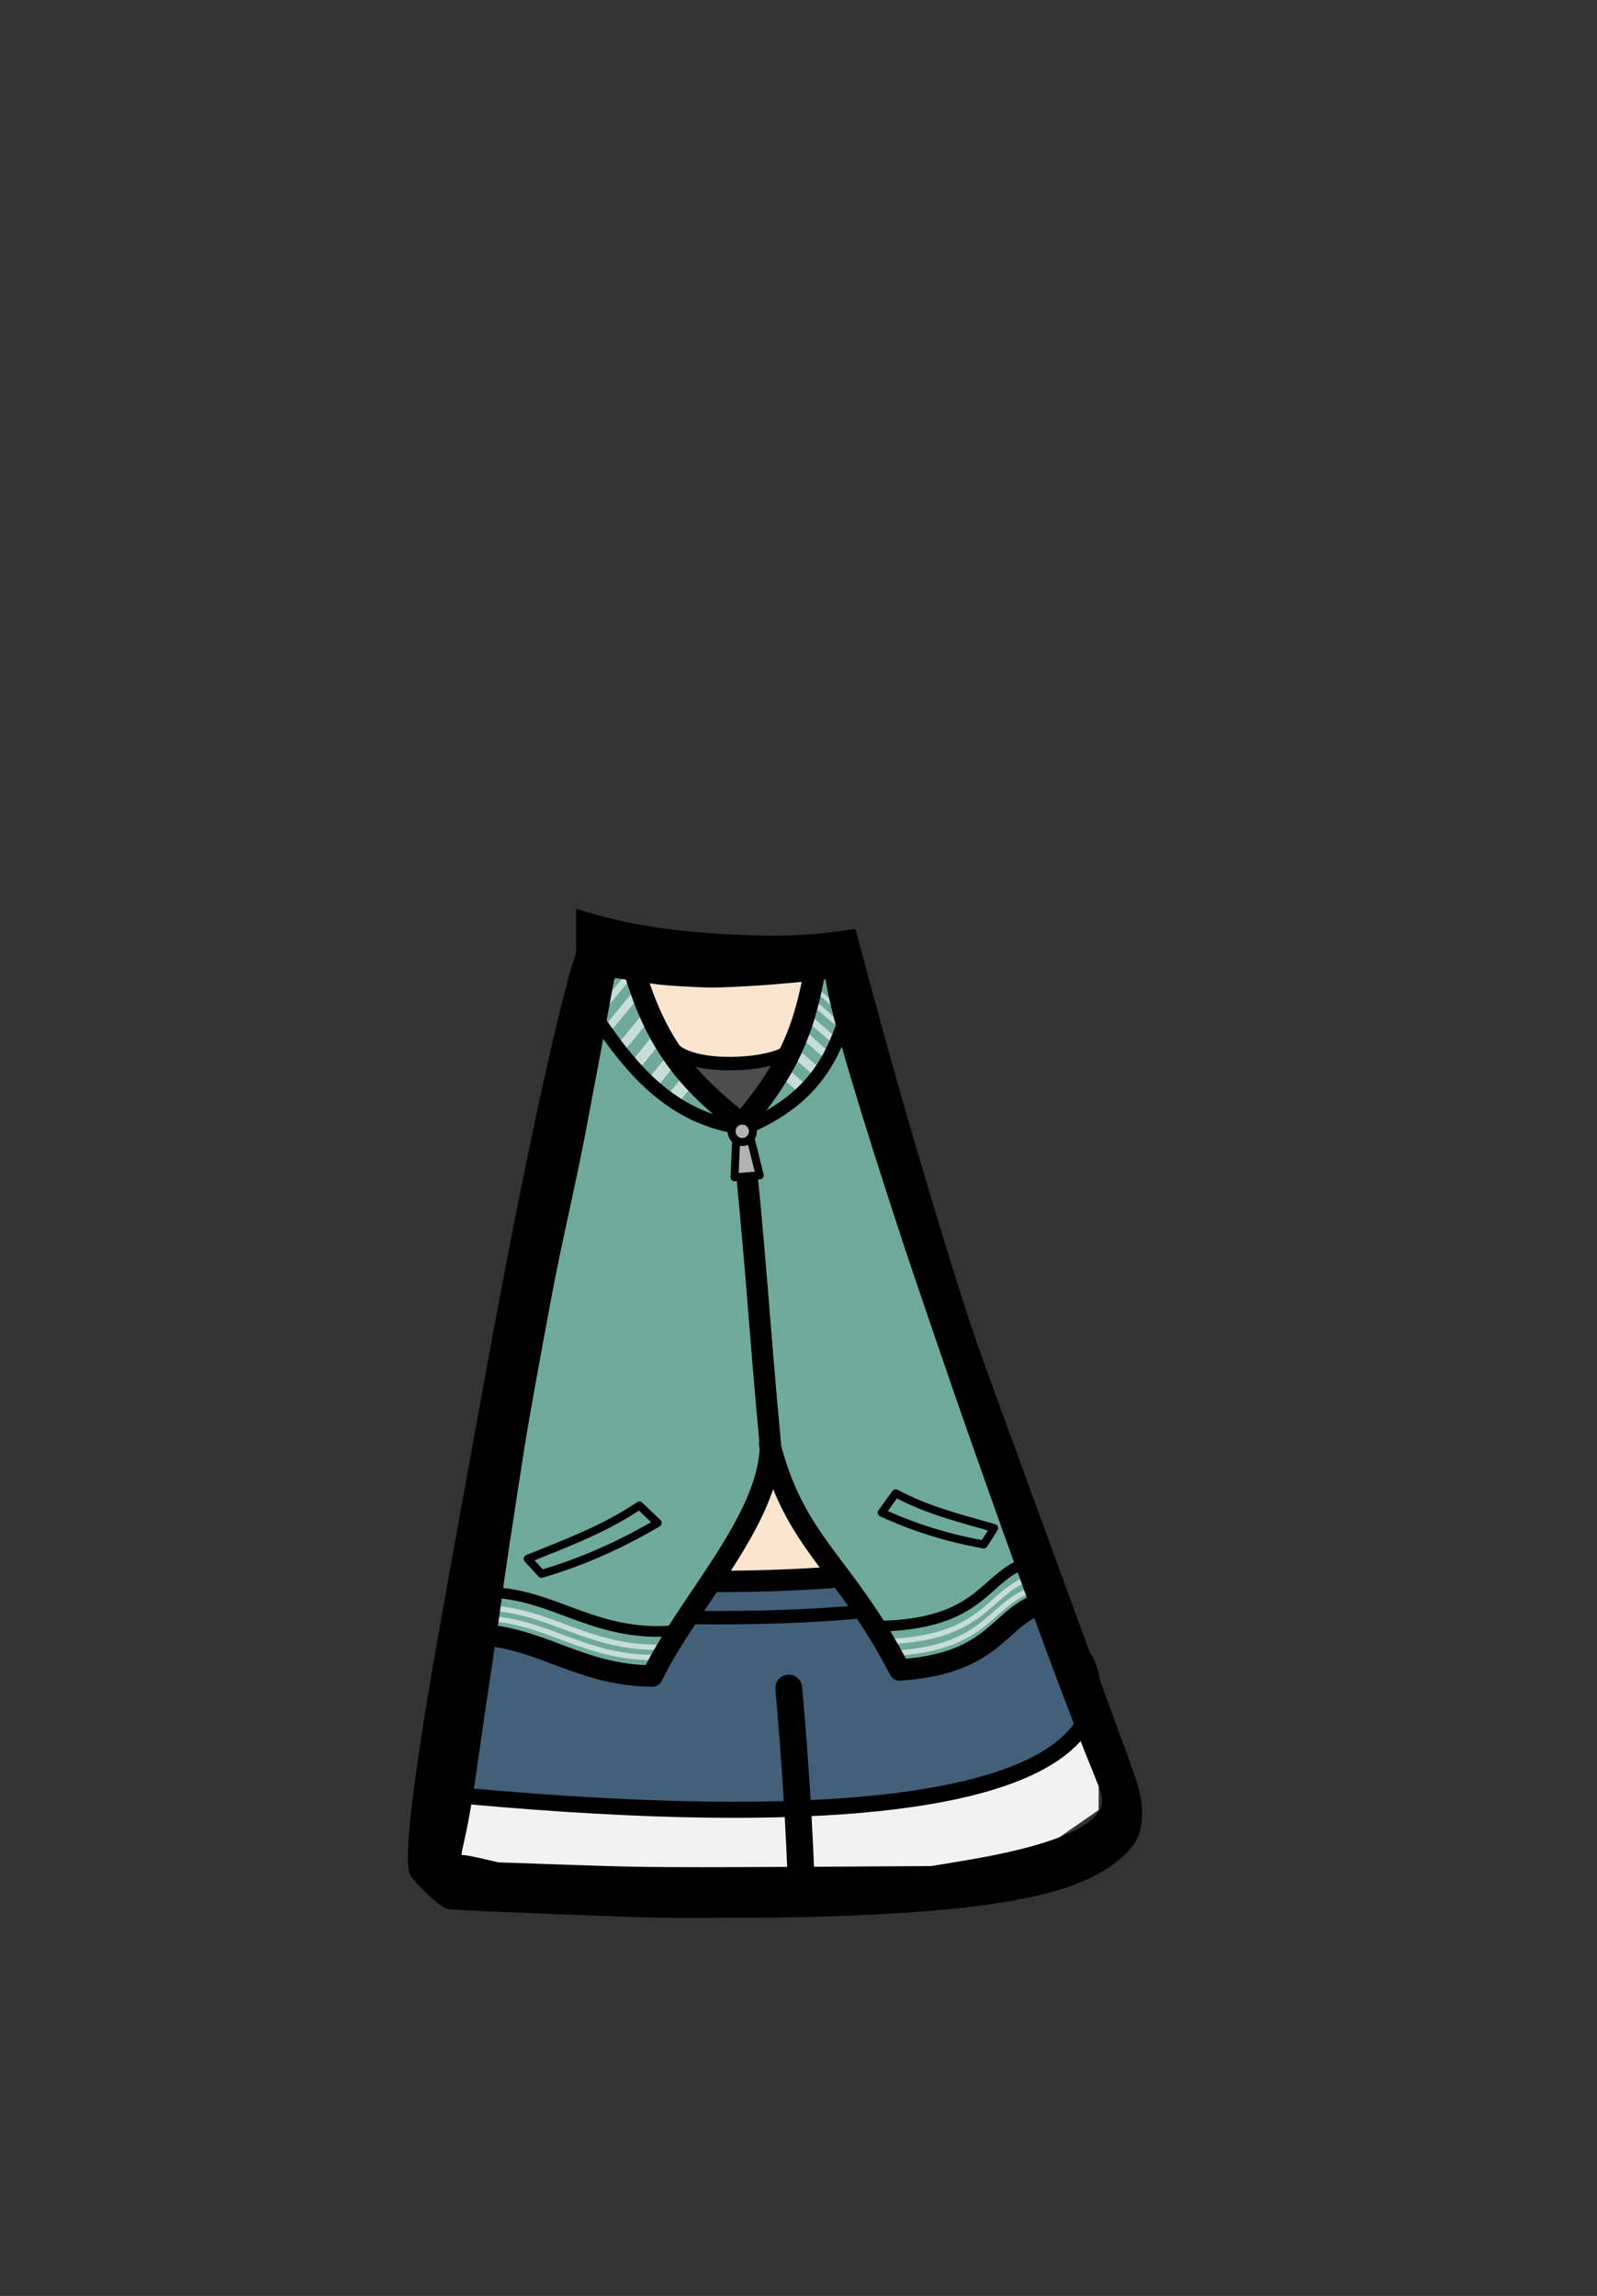 <?xml version="1.0" encoding="UTF-8" standalone="no"?>
<svg
   xmlns:dc="http://purl.org/dc/elements/1.1/"
   xmlns:cc="http://creativecommons.org/ns#"
   xmlns:rdf="http://www.w3.org/1999/02/22-rdf-syntax-ns#"
   xmlns:svg="http://www.w3.org/2000/svg"
   xmlns="http://www.w3.org/2000/svg"
   xmlns:sodipodi="http://sodipodi.sourceforge.net/DTD/sodipodi-0.dtd"
   xmlns:inkscape="http://www.inkscape.org/namespaces/inkscape"
   height="342.0px"
   width="237.9px"
   id="svg2"
   version="1.1"
   inkscape:version="0.48.4 r9939"
   sodipodi:docname="KyoukoBodyMG.svg">
  <rect width="100%" height="100%" fill="#333333" stroke="none"/>
  <sodipodi:namedview
     pagecolor="#ffffff"
     bordercolor="#666666"
     borderopacity="1"
     objecttolerance="10"
     gridtolerance="10"
     guidetolerance="10"
     inkscape:pageopacity="0"
     inkscape:pageshadow="2"
     inkscape:window-width="1366"
     inkscape:window-height="746"
     id="namedview31"
     showgrid="false"
     inkscape:zoom="2.7602339"
     inkscape:cx="160.90526"
     inkscape:cy="128.59899"
     inkscape:window-x="-8"
     inkscape:window-y="-8"
     inkscape:window-maximized="1"
     inkscape:current-layer="svg2" />
  <g
     id="g3174"
     transform="matrix(-0.4,0,0,0.4,173.88,138.269)">
    <path
       id="path3176"
       d="M 124.37,13.323 212.528,8.752 276.661,346.146 22.606,314.823 z"
       style="fill:#fce5d0;fill-opacity:1;fill-rule:nonzero;stroke:none"
       inkscape:connector-curvature="0" />
    <path
       id="path3178"
       d="m 139.429,45.85 21.791,4.819 23.74,-4.819 -21.579,24.839 -7.689,-0.177 z"
       style="fill:#4d4d4d;fill-opacity:1;fill-rule:nonzero;stroke:none"
       inkscape:connector-curvature="0" />
    <path
       id="path3180"
       d="m 54.177,227.728 39.898,11.657 50.209,3.756 59.386,-0.425 52.016,-5.138 10.63,87.094 -66.898,4.854 -61.228,0.531 -35.894,-2.48 -51.378,-12.295 -19.488,-16.37 z"
       style="fill:#42607a;fill-opacity:1;fill-rule:nonzero;stroke:none"
       inkscape:connector-curvature="0" />
    <path
       id="path3182"
       d="m 25.335,296.752 26.681,18.071 40.713,11.409 45.531,4.854 130.961,-6.307 1.772,32.386 -108.461,5.917 -99.992,-9.071 -36.957,-25.618 z"
       style="fill:#f2f2f2;fill-opacity:1;fill-rule:nonzero;stroke:none"
       inkscape:connector-curvature="0" />
    <path
       id="path3186"
       d="m 119.409,10.736 11.728,5.882 5.457,28.913 22.394,24.98 30.579,-26.894 10.665,-29.976 8.61,-0.39 48.968,248.988 -32.102,9.106 -32.138,7.087 -25.795,-39.508 -20.445,-35.681 -24.874,34.618 -22.961,37.984 -29.161,-6.697 -20.339,-17.256 z"
       style="fill:#6fa99c;fill-opacity:1;fill-rule:nonzero;stroke:none"
       inkscape:connector-curvature="0" />
    <path
       id="path3188"
       d="m 142.441,53.965 -6.945,6.059"
       style="fill:none;stroke:#c7ddd8;stroke-width:3.969px;stroke-linecap:round;stroke-linejoin:miter;stroke-miterlimit:4;stroke-opacity:1;stroke-dasharray:none"
       inkscape:connector-curvature="0" />
    <path
       id="path3190"
       d="m 137.835,47.091 -6.945,6.059"
       style="fill:none;stroke:#c7ddd8;stroke-width:3.472px;stroke-linecap:round;stroke-linejoin:miter;stroke-miterlimit:4;stroke-opacity:1;stroke-dasharray:none"
       inkscape:connector-curvature="0" />
    <path
       id="path3192"
       d="m 134.787,40.252 -6.945,6.059"
       style="fill:none;stroke:#c7ddd8;stroke-width:2.976px;stroke-linecap:round;stroke-linejoin:miter;stroke-miterlimit:4;stroke-opacity:1;stroke-dasharray:none"
       inkscape:connector-curvature="0" />
    <path
       id="path3194"
       d="m 178.795,57.083 5.811,7.157"
       style="fill:none;stroke:#c7ddd8;stroke-width:4.996px;stroke-linecap:round;stroke-linejoin:miter;stroke-miterlimit:4;stroke-opacity:1;stroke-dasharray:none"
       inkscape:connector-curvature="0" />
    <path
       id="path3196"
       d="m 185.386,49.925 5.811,7.157"
       style="fill:none;stroke:#c7ddd8;stroke-width:4.465px;stroke-linecap:round;stroke-linejoin:miter;stroke-miterlimit:4;stroke-opacity:1;stroke-dasharray:none"
       inkscape:connector-curvature="0" />
    <path
       id="path3198"
       d="m 190.772,42.024 5.776,7.157"
       style="fill:none;stroke:#c7ddd8;stroke-width:3.969px;stroke-linecap:round;stroke-linejoin:miter;stroke-miterlimit:4;stroke-opacity:1;stroke-dasharray:none"
       inkscape:connector-curvature="0" />
    <path
       id="path3200"
       d="m 195.024,34.193 7.228,8.823"
       style="fill:none;stroke:#c7ddd8;stroke-width:3.472px;stroke-linecap:round;stroke-linejoin:miter;stroke-miterlimit:4;stroke-opacity:1;stroke-dasharray:none"
       inkscape:connector-curvature="0" />
    <path
       id="path3202"
       d="m 198.85,25.831 8.291,10.063"
       style="fill:none;stroke:#c7ddd8;stroke-width:2.976px;stroke-linecap:round;stroke-linejoin:miter;stroke-miterlimit:4;stroke-opacity:1;stroke-dasharray:none"
       inkscape:connector-curvature="0" />
    <path
       id="path3204"
       d="M 200.091,17.256 211.606,31.039"
       style="fill:none;stroke:#c7ddd8;stroke-width:2.48px;stroke-linecap:round;stroke-linejoin:miter;stroke-miterlimit:4;stroke-opacity:1;stroke-dasharray:none"
       inkscape:connector-curvature="0" />
    <path
       id="path3206"
       d="m 131.882,34.902 -6.945,6.059"
       style="fill:none;stroke:#c7ddd8;stroke-width:2.48px;stroke-linecap:round;stroke-linejoin:miter;stroke-miterlimit:4;stroke-opacity:1;stroke-dasharray:none"
       inkscape:connector-curvature="0" />
    <path
       id="path3208"
       d="m 130.783,28.524 -6.945,6.059"
       style="fill:none;stroke:#c7ddd8;stroke-width:1.984px;stroke-linecap:round;stroke-linejoin:miter;stroke-miterlimit:4;stroke-opacity:1;stroke-dasharray:none"
       inkscape:connector-curvature="0" />
    <path
       id="path3210"
       d="m 129.543,23.917 -6.945,6.059"
       style="fill:none;stroke:#c7ddd8;stroke-width:1.488px;stroke-linecap:round;stroke-linejoin:miter;stroke-miterlimit:4;stroke-opacity:1;stroke-dasharray:none"
       inkscape:connector-curvature="0" />
    <path
       id="path3212"
       d="m 52.618,242.575 c 14.102,5.669 15.839,20.764 48.614,22.925 l 3.118,0.071"
       style="fill:none;stroke:#c7ddd8;stroke-width:1.984px;stroke-linecap:round;stroke-linejoin:round;stroke-opacity:1;stroke-dasharray:none"
       inkscape:connector-curvature="0" />
    <path
       id="path3214"
       d="m 251.681,253.24 c -21.933,1.205 -35.504,14.28 -60.909,14.528 -1.453,0.035 -2.764,-0.035 -3.898,-0.177"
       style="fill:none;stroke:#c7ddd8;stroke-width:1.984px;stroke-linecap:round;stroke-linejoin:round;stroke-opacity:1;stroke-dasharray:none"
       inkscape:connector-curvature="0" />
    <path
       id="path3216"
       d="m 52.157,247.004 c 14.067,5.669 15.803,20.764 48.614,22.925 L 103.89,270"
       style="fill:none;stroke:#c7ddd8;stroke-width:1.984px;stroke-linecap:round;stroke-linejoin:round;stroke-opacity:1;stroke-dasharray:none"
       inkscape:connector-curvature="0" />
    <path
       id="path3218"
       d="m 252.85,257.031 c -21.933,1.205 -35.504,14.28 -60.909,14.528 -1.453,0.035 -2.799,0 -3.898,-0.177"
       style="fill:none;stroke:#c7ddd8;stroke-width:1.984px;stroke-linecap:round;stroke-linejoin:round;stroke-opacity:1;stroke-dasharray:none"
       inkscape:connector-curvature="0" />
    <path
       id="path3220"
       d="m 125.15,241.76 c 13.535,0.992 28.205,1.488 43.157,1.488"
       style="fill:none;stroke:#000000;stroke-width:7.972px;stroke-linecap:round;stroke-linejoin:miter;stroke-miterlimit:4;stroke-opacity:1;stroke-dasharray:none"
       inkscape:connector-curvature="0" />
    <path
       id="path3222"
       d="m 112.961,254.409 c 19.453,1.878 41.811,2.587 64.453,2.268"
       style="fill:none;stroke:#000000;stroke-width:4.996px;stroke-linecap:round;stroke-linejoin:miter;stroke-miterlimit:4;stroke-opacity:1;stroke-dasharray:none"
       inkscape:connector-curvature="0" />
    <path
       id="path3224"
       d="m 30.862,271.949 c 0,0 -47.693,76.5 230.138,51.201 11.587,-2.445 7.724,-14.776 7.724,-14.776"
       style="fill:none;stroke:#000000;stroke-width:5.988px;stroke-linecap:round;stroke-linejoin:round;stroke-opacity:1;stroke-dasharray:none"
       inkscape:connector-curvature="0" />
    <path
       id="path3226"
       d="m 136.134,360.496 c 0.85,-26.22 2.657,-53.291 4.819,-77.528"
       style="fill:none;stroke:#000000;stroke-width:9.992px;stroke-linecap:round;stroke-linejoin:miter;stroke-miterlimit:4;stroke-opacity:1;stroke-dasharray:none"
       inkscape:connector-curvature="0" />
    <path
       id="path3228"
       d="M 198.425,15.732 C 189.78,45.248 176.74,58.394 158.528,72.815 140.598,52.122 135.39,36.85 131.811,18.744 M 148.075,192.118 c -9.744,37.736 -27.638,44.008 -48.437,84.083 C 65.091,273.933 63.283,257.917 48.437,251.894 M 158.528,72.815 c -5.067,45.78 -6.555,75.579 -10.736,119.551 0.035,27.602 31.004,59.138 44.008,86.102 26.752,-0.248 41.031,-14.138 64.169,-15.413"
       style="fill:none;stroke:#000000;stroke-width:7.972px;stroke-linecap:round;stroke-linejoin:round;stroke-opacity:1;stroke-dasharray:none"
       inkscape:connector-curvature="0" />
    <path
       id="path3230"
       d="m 121.429,37.878 c 5.598,15.378 14.528,27.638 35.858,36.638 27.531,-3.543 42.768,-22.146 57.331,-44.469"
       style="fill:none;stroke:#000000;stroke-width:4.996px;stroke-linecap:round;stroke-linejoin:miter;stroke-miterlimit:4;stroke-opacity:1;stroke-dasharray:none"
       inkscape:connector-curvature="0" />
    <path
       id="path3232"
       d="m 196.583,214.937 c 12.898,8.787 27.354,14.102 41.598,19.878 l -5.138,5.598 c -15.803,-4.606 -30.154,-11.232 -43.264,-18.957 z"
       style="fill:none;stroke:#000000;stroke-width:2.976px;stroke-linecap:round;stroke-linejoin:round;stroke-opacity:1;stroke-dasharray:none"
       inkscape:connector-curvature="0" />
    <path
       id="path3234"
       d="m 101.126,210.402 c -11.445,6.236 -24.165,9.39 -36.673,12.969 l 3.898,6.094 c 13.854,-2.445 26.433,-6.52 37.984,-11.835 z"
       style="fill:none;stroke:#000000;stroke-width:2.976px;stroke-linecap:round;stroke-linejoin:round;stroke-opacity:1;stroke-dasharray:none"
       inkscape:connector-curvature="0" />
    <path
       id="path3236"
       d="m 154.984,79.087 -3.224,12.933 9.39,0.709 -0.567,-13.217 z"
       style="fill:#b3b3b3;fill-opacity:1;fill-rule:nonzero;stroke:#000000;stroke-width:2.976px;stroke-linecap:round;stroke-linejoin:round;stroke-opacity:1;stroke-dasharray:none"
       inkscape:connector-curvature="0" />
    <path
       id="path3238"
       d="m 162.248,75.614 c 0,2.197 -1.772,4.004 -3.969,4.004 -2.197,0 -3.969,-1.807 -3.969,-4.004 0,-2.197 1.772,-3.969 3.969,-3.969 2.197,0 3.969,1.772 3.969,3.969 z"
       style="fill:#b3b3b3;fill-opacity:1;fill-rule:nonzero;stroke:#000000;stroke-width:2.976px;stroke-linecap:round;stroke-linejoin:round;stroke-opacity:1;stroke-dasharray:none"
       inkscape:connector-curvature="0" />
    <path
       id="path3240"
       d="m 53.894,236.799 c 14.102,5.669 15.803,20.799 48.614,22.925 l 3.118,0.071 M 250.937,247.358 c -21.933,1.205 -35.504,14.28 -60.909,14.528 -1.453,0 -2.799,-0.035 -3.898,-0.177"
       style="fill:none;stroke:#000000;stroke-width:3.969px;stroke-linecap:round;stroke-linejoin:round;stroke-opacity:1;stroke-dasharray:none"
       inkscape:connector-curvature="0" />
    <path
       id="path3242"
       d="m 140.138,43.193 c -2.445,7.476 39.579,11.622 45.177,-0.213"
       style="fill:none;stroke:#000000;stroke-width:4.996px;stroke-linecap:round;stroke-linejoin:miter;stroke-miterlimit:4;stroke-opacity:1;stroke-dasharray:none"
       inkscape:connector-curvature="0" />
  </g>
  <path
     style="fill:#000000;display:inline"
     d="m 116.537,285.626 c 8.401,-0.115 18.35,-0.601 24.3,-1.186 12.345,-1.214 19.565,-3.081 24.412,-6.312 1.369,-0.913 3.069,-2.503 3.724,-3.483 1.025,-1.535 1.385,-3.718 1.032,-6.249 -0.255,-1.827 -0.501,-2.65 -2.085,-6.988 -0.723,-1.98 -2.342,-6.408 -3.597,-9.84 -1.255,-3.432 -4.749,-12.99 -7.765,-21.24 -3.015,-8.25 -6.579,-17.997 -7.919,-21.66 -2.814,-7.692 -3.72,-10.291 -5.206,-14.94 -4.533,-14.179 -9.873,-32.446 -13.993,-47.871 -1.092,-4.087 -2,-7.446 -2.019,-7.465 -0.019,-0.019 -0.545,0.044 -1.169,0.14 -4.838,0.744 -8.975,0.966 -14.593,0.784 -9.922,-0.321 -17.527,-1.419 -24.492,-3.535 l -1.35,-0.41 0,3.287 0,3.287 -0.354,1.111 c -2.579,8.105 -7.766,32.275 -12.6,58.711 -6.498,35.539 -8.411,46.277 -9.731,54.629 -2.145,13.566 -2.802,20.692 -2.097,22.721 0.149,0.43 0.565,0.931 1.897,2.288 1.745,1.777 2.969,2.719 3.866,2.973 0.286,0.081 6.658,0.377 15.769,0.732 14.894,0.581 15.504,0.596 23.64,0.57 4.593,-0.015 9.242,-0.039 10.331,-0.054 z m -31.56,-7.843 -10.74,-0.371 -2.293,-0.533 c -1.261,-0.293 -2.481,-0.533 -2.71,-0.533 -0.229,0 -0.446,-0.028 -0.48,-0.063 -0.035,-0.035 0.173,-1.097 0.461,-2.359 0.667,-2.921 1.27,-6.524 2.264,-13.537 0.435,-3.069 1.056,-7.308 1.379,-9.42 0.323,-2.112 0.701,-4.677 0.84,-5.7 0.139,-1.023 0.329,-2.292 0.422,-2.82 0.094,-0.528 0.336,-2.229 0.541,-3.78 0.499,-3.795 1.815,-12.54 3.465,-23.04 0.327,-2.079 1.167,-6.912 1.867,-10.74 2.683,-14.671 2.868,-15.61 5.28,-26.7 0.552,-2.541 1.331,-6.294 1.729,-8.34 0.788,-4.043 4.313,-22.872 4.422,-23.62 0.037,-0.253 0.131,-0.485 0.209,-0.515 0.078,-0.03 1.596,0.187 3.373,0.482 2.687,0.446 3.786,0.568 6.531,0.726 4.235,0.243 5.045,0.239 10.32,-0.053 3.567,-0.198 9.745,-0.777 10.869,-1.02 0.226,-0.049 0.262,0.031 0.392,0.866 0.71,4.566 4.96,18.857 11.627,39.094 1.429,4.338 7.593,22.344 9.387,27.42 0.735,2.079 1.908,5.4 2.608,7.38 6.896,19.514 12.797,35.403 16.311,43.92 1.464,3.548 1.49,4.309 0.2,5.858 -2.128,2.557 -8.273,4.769 -18.034,6.492 -1.287,0.227 -3.285,0.565 -4.44,0.751 l -2.1,0.338 -10.86,0.063 c -29.098,0.168 -31.19,0.156 -42.84,-0.246 z"
     id="path3284"
     inkscape:connector-curvature="0"
     inkscape:export-filename="C:\Users\User\Pictures\Walfas\Feral's Props\Touhouvania\TouhouvaniaYuyuko\TVYuyukoBody_50x.png"
     inkscape:export-xdpi="15"
     inkscape:export-ydpi="15" />
  <defs
     id="defs8">
    <g
       id="shape0"
       transform="matrix(1, 0, 0, 1, 61.4, 140.2)">
      <path
         d="M27.95 -140.2 L27.95 -133.05 23.9 -131.95 17.2 -130.3 Q21.8 -124.5 39.75 -97.5 40.95 -92.85 23.5 -87.35 L23.35 -87.3 Q26.7 -76.45 28.6 -71.25 L49.95 -12.9 51.6 -8.3 Q51.6 -2.8 50.7 -0.45 49.2 3.6 44.15 6.0 32.15 11.75 -9.15 11.75 -43.85 11.75 -50.65 10.55 -52.7 10.25 -56.6 5.65 -58.65 3.3 -52.05 -33.15 L-42.8 -83.85 Q-46.3 -85.0 -49.05 -86.5 -59.85 -92.5 -60.6 -93.55 -61.4 -94.7 -61.4 -96.3 -61.4 -97.9 -48.7 -115.25 -36.05 -132.6 -32.05 -135.5 L-32.05 -138.6 Q-19.9 -134.55 -2.0 -134.55 8.75 -134.55 24.3 -139.1 L27.95 -140.2 M11.3 -127.65 L9.4 -130.3 Q6.65 -129.1 -3.7 -128.85 L-3.0 -128.8 -9.95 -128.8 Q-25.85 -128.8 -29.25 -130.15 L-30.55 -130.7 -32.65 -127.55 -32.8 -127.35 -33.05 -127.0 -30.15 -126.05 Q-23.45 -124.35 -10.55 -124.35 1.1 -124.35 7.8 -126.05 L11.7 -127.05 11.3 -127.65 M10.2 -123.85 L-0.7 -121.45 3.9 -110.35 12.2 -89.6 15.8 -90.7 15.9 -90.75 16.0 -90.8 16.05 -90.8 16.15 -90.85 17.05 -91.15 21.65 -92.85 Q28.9 -95.75 31.75 -98.25 27.45 -105.85 17.75 -118.85 L13.5 -124.6 10.2 -123.85 M8.7 -88.55 L9.0 -88.6 5.6 -97.1 -1.4 -113.95 -5.05 -122.9 -9.15 -122.75 3.55 -87.6 8.7 -88.55 M29.0 -52.95 Q21.9 -72.95 17.7 -85.55 5.4 -81.9 2.5 -82.0 0.45 -82.1 -0.85 -83.4 L-7.05 -103.95 Q-8.1 -88.8 -8.75 -82.6 -11.05 -81.25 -16.9 -81.1 L-34.6 -82.0 -39.0 -62.5 -40.8 -51.05 -41.6 -45.55 -42.8 -37.8 -42.8 -37.75 -43.65 -31.45 -43.7 -31.5 -43.7 -31.45 -44.35 -26.8 -47.4 -7.45 -43.8 -7.2 -32.85 -6.35 -28.3 -5.85 -28.05 -5.65 -27.95 -5.35 Q-28.1 -1.5 -28.7 0.2 L-28.85 0.35 -29.05 0.5 -29.65 0.7 -29.95 0.7 -30.15 0.7 -48.4 -1.05 -48.75 1.0 -49.0 2.05 -49.1 2.3 -48.15 2.25 -46.7 2.45 -6.9 3.9 -4.2 3.9 2.5 3.95 3.2 3.95 20.3 4.0 Q31.6 2.95 38.95 0.75 45.0 -1.15 44.45 -5.8 41.3 -4.15 40.35 -3.75 L37.1 -2.4 36.2 -2.05 Q33.65 -1.15 33.25 -1.3 L32.95 -1.35 Q30.85 -1.7 30.65 -6.4 L30.7 -6.7 30.95 -6.9 43.3 -12.6 Q42.05 -17.1 38.65 -26.05 L38.25 -27.1 38.1 -27.5 30.6 -48.35 29.0 -52.95 M6.05 -4.85 L12.3 -5.75 23.75 -6.6 Q25.1 -6.6 25.6 -5.8 26.1 -5.15 25.8 -3.75 L25.75 -2.35 25.8 -1.65 Q25.95 -0.4 21.0 0.5 L18.95 0.85 16.65 1.15 9.05 1.45 7.3 1.4 6.5 1.45 6.4 1.45 5.55 1.3 5.25 1.25 4.9 0.95 4.85 0.6 4.8 -0.35 5.0 -3.5 5.3 -4.5 Q5.6 -4.9 6.05 -4.85 M16.95 -3.55 L15.15 -3.35 8.3 -2.55 8.3 -2.15 8.2 -0.9 16.0 -1.45 16.55 -1.5 17.1 -1.55 17.75 -1.6 17.85 -1.6 18.0 -1.65 19.7 -1.85 19.65 -1.8 22.75 -2.55 22.75 -2.6 22.85 -3.55 18.2 -3.65 16.95 -3.55 M42.75 -9.35 L41.35 -8.65 41.2 -8.6 37.15 -6.65 37.1 -6.65 35.65 -5.95 35.4 -5.8 35.35 -5.8 35.2 -5.7 33.75 -5.0 34.0 -4.35 34.05 -4.35 35.1 -4.6 35.3 -4.65 35.25 -4.65 35.4 -4.75 36.7 -5.25 38.3 -6.0 40.95 -7.2 40.9 -7.2 42.55 -8.0 42.75 -8.1 43.6 -8.5 43.6 -8.75 43.5 -9.7 42.8 -9.35 42.75 -9.35 M0.15 1.7 L-0.15 1.8 -12.8 1.6 -21.9 1.1 -23.0 0.3 -23.1 0.05 -23.2 -1.95 -23.05 -3.9 -22.45 -5.2 -11.6 -5.75 -0.25 -4.85 0.0 -4.7 0.1 -4.45 Q0.55 -0.95 0.3 1.1 L0.3 1.45 0.15 1.7 M-54.15 -100.2 Q-56.2 -97.05 -53.1 -94.4 -50.45 -92.1 -41.8 -89.1 L-39.45 -88.35 -39.15 -88.25 -38.95 -88.15 -38.65 -88.1 -38.35 -88.0 -38.05 -87.9 -37.8 -87.85 -37.5 -87.75 -37.25 -87.7 -37.0 -87.6 -36.75 -87.55 -36.3 -87.45 -36.05 -87.4 -35.75 -87.3 -34.15 -86.9 -26.2 -86.1 -23.4 -85.9 -19.45 -109.15 -17.05 -121.6 -35.35 -124.0 Q-45.6 -110.65 -50.7 -104.75 -52.15 -103.4 -54.15 -100.2 M-13.35 -122.75 L-13.3 -122.75 -14.1 -118.35 -17.1 -100.45 -19.45 -85.95 -13.2 -86.55 Q-10.3 -114.5 -9.65 -122.75 L-10.55 -122.75 -13.3 -122.75 -13.35 -122.75 M-13.6 -96.2 L-13.45 -97.2 -13.65 -95.6 -13.6 -96.2 M-38.55 -3.8 L-38.85 -3.8 -38.95 -3.8 -39.05 -3.85 -45.75 -4.35 -45.8 -4.35 -47.35 -4.5 -47.6 -3.1 -45.95 -3.0 -38.65 -2.55 -38.55 -2.55 -37.45 -2.45 -36.8 -2.4 -31.25 -2.0 -30.95 -3.35 -36.7 -3.65 -37.3 -3.7 -38.55 -3.8 M-18.25 -2.6 L-19.2 -2.6 -20.0 -2.6 -20.1 -1.8 -18.4 -1.75 -16.9 -1.7 -3.2 -1.2 -3.2 -2.2 -16.45 -2.6 -17.05 -2.6 -18.15 -2.6 -18.25 -2.6"
         fill="#000000"
         fill-rule="evenodd"
         stroke="none"
         id="path11" />
      <path
         d="M11.3 -127.65 L11.7 -127.05 7.8 -126.05 Q1.1 -124.35 -10.55 -124.35 -23.45 -124.35 -30.15 -126.05 L-33.05 -127.0 -32.8 -127.35 -32.65 -127.55 -30.55 -130.7 -29.25 -130.15 Q-25.85 -128.8 -9.95 -128.8 L-3.0 -128.8 -3.7 -128.85 Q6.65 -129.1 9.4 -130.3 L11.3 -127.65 M8.7 -88.55 L3.55 -87.6 -9.15 -122.75 -5.05 -122.9 -1.4 -113.95 5.6 -97.1 8.7 -88.55 M-13.6 -96.2 L-13.65 -95.6 -13.45 -97.2 -13.6 -96.2 M-13.35 -122.75 L-13.3 -122.75 -10.55 -122.75 -9.65 -122.75 Q-10.3 -114.5 -13.2 -86.55 L-19.45 -85.95 -17.1 -100.45 -14.1 -118.35 -13.3 -122.75 -13.35 -122.75"
         fill="#f0df4a"
         fill-rule="evenodd"
         stroke="none"
         id="path13" />
      <path
         d="M5.6 -97.1 L9.0 -88.6 8.7 -88.55 5.6 -97.1"
         fill="#bfdae3"
         fill-rule="evenodd"
         stroke="none"
         id="path15" />
      <path
         d="M17.1 -1.55 L16.95 -3.55 18.2 -3.65 22.85 -3.55 22.75 -2.6 22.75 -2.55 19.65 -1.8 19.7 -1.85 18.0 -1.65 17.85 -1.6 17.75 -1.6 17.1 -1.55 M35.4 -5.8 L35.65 -5.95 37.1 -6.65 37.15 -6.65 41.2 -8.6 41.35 -8.65 42.75 -9.35 42.75 -8.1 42.55 -8.0 40.9 -7.2 40.95 -7.2 38.3 -6.0 36.7 -5.25 35.4 -4.75 35.4 -5.8 M-38.55 -2.55 L-38.65 -2.55 -45.95 -3.0 -47.6 -3.1 -47.35 -4.5 -45.8 -4.35 -45.75 -4.35 -39.05 -3.85 -38.95 -3.8 -38.85 -3.8 -38.55 -3.8 -38.6 -3.3 -38.55 -2.6 -38.55 -2.55 M-18.4 -1.75 L-20.1 -1.8 -20.0 -2.6 -19.2 -2.6 -18.25 -2.6 -18.4 -1.75 M-16.9 -1.7 L-16.85 -1.85 -16.9 -1.7"
         fill="#403f41"
         fill-rule="evenodd"
         stroke="none"
         id="path17" />
      <path
         d="M-40.8 -51.05 L-32.25 -49.6 Q-22.95 -47.95 -11.4 -47.95 10.3 -47.95 22.55 -50.95 26.6 -51.95 29.0 -52.95 L30.6 -48.35 Q28.45 -47.2 24.65 -46.1 12.65 -42.75 -11.25 -42.75 -33.85 -42.75 -41.6 -45.55 L-40.8 -51.05"
         fill="#000001"
         fill-rule="evenodd"
         stroke="none"
         id="path19" />
      <path
         d="M35.4 -5.8 L35.4 -4.75 35.25 -4.65 35.3 -4.65 35.1 -4.6 34.05 -4.35 34.0 -4.35 33.75 -5.0 35.2 -5.7 35.35 -5.8 35.4 -5.8 M42.75 -8.1 L42.75 -9.35 42.8 -9.35 43.5 -9.7 43.6 -8.75 43.6 -8.5 42.75 -8.1 M-38.55 -2.55 L-38.55 -2.6 -38.6 -3.3 -38.55 -3.8 -37.3 -3.7 -36.7 -3.65 -30.95 -3.35 -31.25 -2.0 -36.8 -2.4 -37.45 -2.45 -38.55 -2.55"
         fill="#fff1dd"
         fill-rule="evenodd"
         stroke="none"
         id="path21" />
      <path
         d="M-40.8 -51.05 L-39.0 -62.5 -34.6 -82.0 -16.9 -81.1 Q-11.05 -81.25 -8.75 -82.6 -8.1 -88.8 -7.05 -103.95 L-0.85 -83.4 Q0.45 -82.1 2.5 -82.0 5.4 -81.9 17.7 -85.55 21.9 -72.95 29.0 -52.95 26.6 -51.95 22.55 -50.95 10.3 -47.95 -11.4 -47.95 -22.95 -47.95 -32.25 -49.6 L-40.8 -51.05 M30.6 -48.35 L38.1 -27.5 38.25 -27.1 38.65 -26.05 Q42.05 -17.1 43.3 -12.6 L30.95 -6.9 30.7 -6.7 30.65 -6.4 Q30.85 -1.7 32.95 -1.35 L33.25 -1.3 Q33.65 -1.15 36.2 -2.05 L37.1 -2.4 40.35 -3.75 Q41.3 -4.15 44.45 -5.8 45.0 -1.15 38.95 0.75 31.6 2.95 20.3 4.0 L3.2 3.95 2.5 3.95 -4.2 3.9 -6.9 3.9 -46.7 2.45 -48.15 2.25 -49.1 2.3 -49.0 2.05 -48.75 1.0 -48.4 -1.05 -30.15 0.7 -29.95 0.7 -29.65 0.7 -29.05 0.5 -28.85 0.35 -28.7 0.2 Q-28.1 -1.5 -27.95 -5.35 L-28.05 -5.65 -28.3 -5.85 -32.85 -6.35 -43.8 -7.2 -47.4 -7.45 -44.35 -26.8 -43.7 -31.45 -43.65 -31.45 -42.8 -37.75 -42.8 -37.8 -41.6 -45.55 Q-33.85 -42.75 -11.25 -42.75 12.65 -42.75 24.65 -46.1 28.45 -47.2 30.6 -48.35 M6.05 -4.85 Q5.6 -4.9 5.3 -4.5 L5.0 -3.5 4.8 -0.35 4.85 0.6 4.9 0.95 5.25 1.25 5.55 1.3 6.4 1.45 6.5 1.45 7.3 1.4 9.05 1.45 16.65 1.15 18.95 0.85 21.0 0.5 Q25.95 -0.4 25.8 -1.65 L25.75 -2.35 25.8 -3.75 Q26.1 -5.15 25.6 -5.8 25.1 -6.6 23.75 -6.6 L12.3 -5.75 6.05 -4.85 M0.15 1.7 L0.3 1.45 0.3 1.1 Q0.55 -0.95 0.1 -4.45 L0.0 -4.7 -0.25 -4.85 -11.6 -5.75 -22.45 -5.2 -23.05 -3.9 -23.2 -1.95 -23.1 0.05 -23.0 0.3 -21.9 1.1 -12.8 1.6 -0.15 1.8 0.15 1.7"
         fill="#343d32"
         fill-rule="evenodd"
         stroke="none"
         id="path23" />
      <path
         d="M10.2 -123.85 L13.5 -124.6 17.75 -118.85 Q27.45 -105.85 31.75 -98.25 28.9 -95.75 21.65 -92.85 L17.05 -91.15 16.15 -90.85 16.05 -90.8 16.0 -90.8 15.9 -90.75 15.8 -90.7 12.2 -89.6 3.9 -110.35 -0.7 -121.45 10.2 -123.85 M-54.15 -100.2 Q-52.15 -103.4 -50.7 -104.75 -45.6 -110.65 -35.35 -124.0 L-17.05 -121.6 -19.45 -109.15 -23.4 -85.9 -26.2 -86.1 -34.15 -86.9 -35.75 -87.3 -36.05 -87.4 -36.3 -87.45 -36.75 -87.55 -37.0 -87.6 -37.25 -87.7 -37.5 -87.75 -37.8 -87.85 -38.05 -87.9 -38.35 -88.0 -38.65 -88.1 -38.95 -88.15 -39.15 -88.25 -39.45 -88.35 -41.8 -89.1 Q-50.45 -92.1 -53.1 -94.4 -56.2 -97.05 -54.15 -100.2"
         fill="#bdc8c4"
         fill-rule="evenodd"
         stroke="none"
         id="path25" />
      <path
         d="M-4.1 -83.75 L-3.95 -84.05 -3.9 -83.55 5.3 -70.0 -1.25 -55.9 -1.2 -55.8 -10.7 -68.45 -4.15 -83.8 -4.1 -83.75 M-3.45 -78.25 L-7.1 -69.25 -1.9 -61.1 1.7 -70.1 -3.45 -78.25"
         fill="#000000"
         fill-rule="evenodd"
         stroke="none"
         id="path27" />
      <path
         d="M-3.45 -78.25 L1.7 -70.1 -1.9 -61.1 -7.1 -69.25 -3.45 -78.25"
         fill="#c4f2f7"
         fill-rule="evenodd"
         stroke="none"
         id="path29" />
    </g>
  </defs>
</svg>
